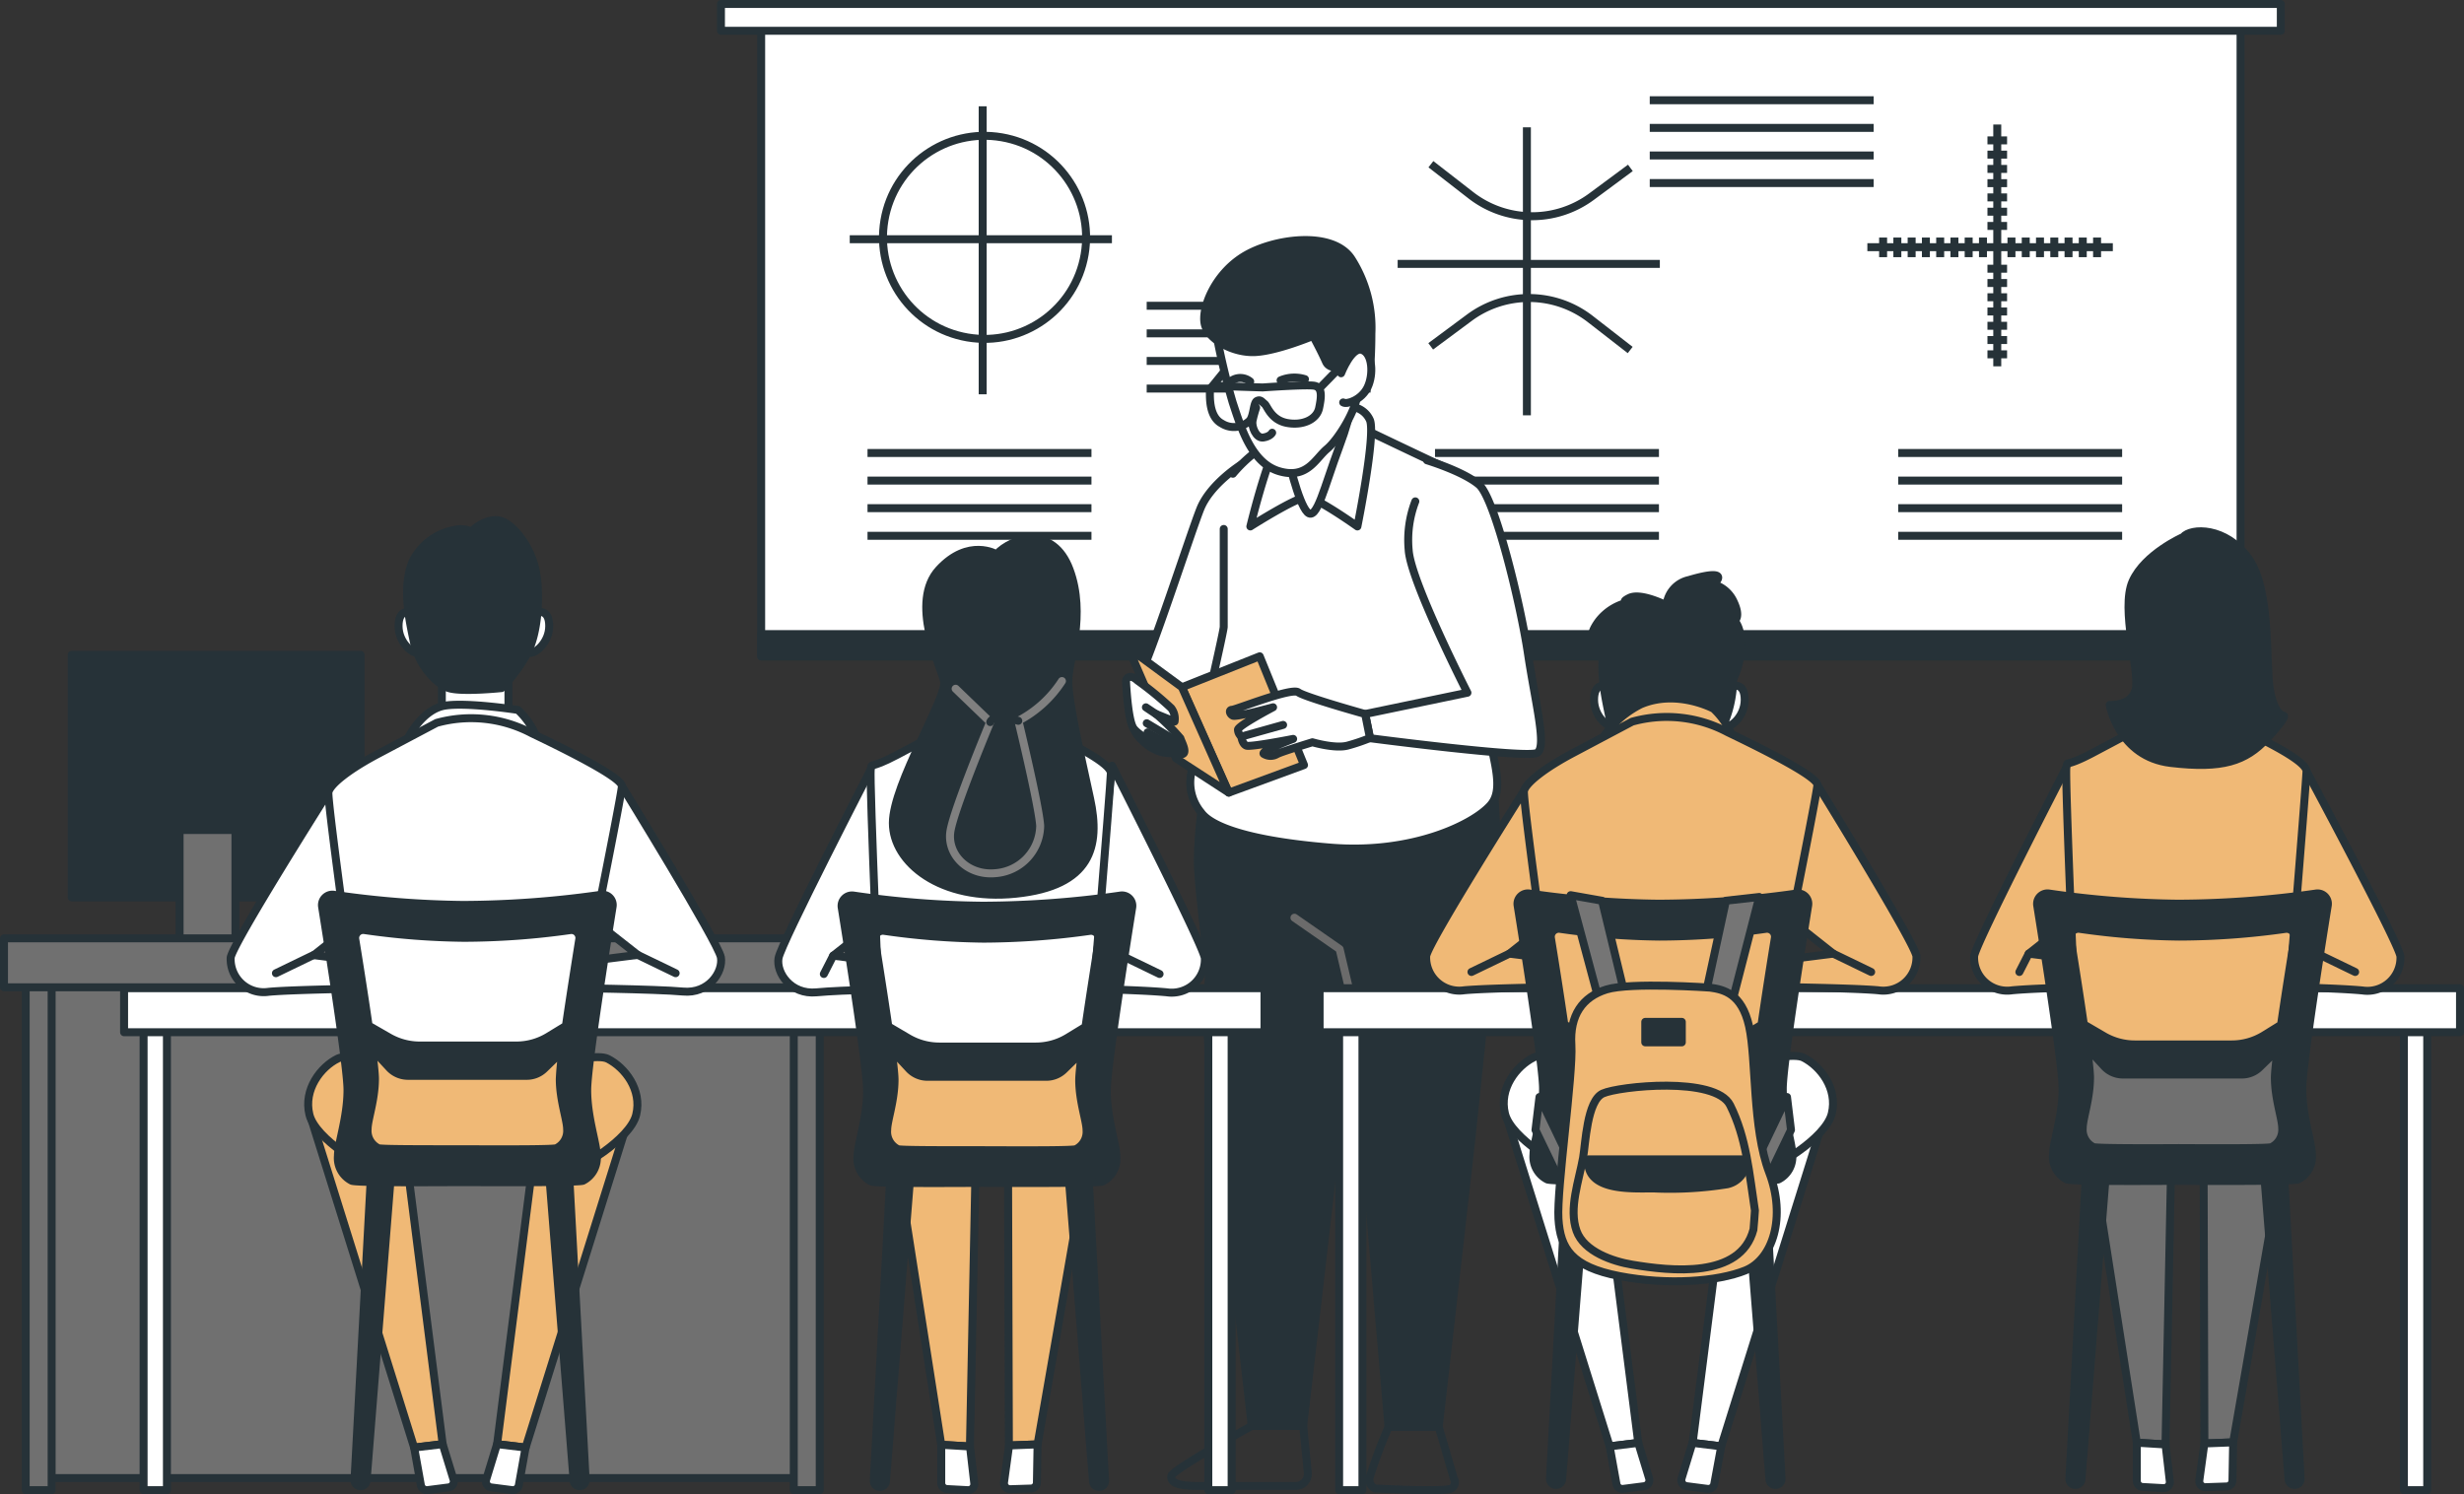 <svg xmlns="http://www.w3.org/2000/svg" width="309.258" height="187.566" viewBox="0 0 309.258 187.566">
  <rect x="0" y="0" width="309.258" height="187.566" fill="#333333" stroke="none"/>
  <g id="Classroom-bro_2_" data-name="Classroom-bro (2)" transform="translate(-30.47 -136.41)">
    <g id="freepik--Board--inject-102" transform="translate(120.957 136.91)">
      <rect id="Rectangle_232" data-name="Rectangle 232" width="185.681" height="79.656" transform="translate(5.046 2.245)" fill="#fff" stroke="#263238" stroke-linecap="round" stroke-linejoin="round" stroke-width="1"/>
      <rect id="Rectangle_233" data-name="Rectangle 233" width="195.779" height="3.364" fill="#fff" stroke="#263238" stroke-linecap="round" stroke-linejoin="round" stroke-width="1"/>
      <rect id="Rectangle_234" data-name="Rectangle 234" width="185.681" height="2.808" transform="translate(5.046 79.093)" fill="#263238" stroke="#263238" stroke-linecap="round" stroke-linejoin="round" stroke-width="1"/>
      <circle id="Ellipse_15" data-name="Ellipse 15" cx="12.745" cy="12.745" r="12.745" transform="translate(18.373 39.709) rotate(-80.3)" fill="none" stroke="#263238" stroke-miterlimit="10" stroke-width="1"/>
      <line id="Line_19" data-name="Line 19" y2="36.151" transform="translate(32.85 12.843)" fill="none" stroke="#263238" stroke-miterlimit="10" stroke-width="1"/>
      <line id="Line_20" data-name="Line 20" x2="32.907" transform="translate(16.165 29.529)" fill="none" stroke="#263238" stroke-miterlimit="10" stroke-width="1"/>
      <line id="Line_21" data-name="Line 21" x2="32.907" transform="translate(84.934 32.625)" fill="none" stroke="#263238" stroke-miterlimit="10" stroke-width="1"/>
      <line id="Line_22" data-name="Line 22" y2="36.151" transform="translate(101.155 15.482)" fill="none" stroke="#263238" stroke-miterlimit="10" stroke-width="1"/>
      <path id="Path_1109" data-name="Path 1109" d="M285.46,165.49l5,3.885a12.541,12.541,0,0,0,15.173.176l4.863-3.6" transform="translate(-196.353 -145.377)" fill="none" stroke="#263238" stroke-miterlimit="10" stroke-width="1"/>
      <path id="Path_1110" data-name="Path 1110" d="M310.462,195.883l-5-3.885a12.562,12.562,0,0,0-15.18-.176l-4.856,3.6" transform="translate(-196.344 -152.448)" fill="none" stroke="#263238" stroke-miterlimit="10" stroke-width="1"/>
      <line id="Line_23" data-name="Line 23" y2="30.352" transform="translate(160.191 15.13)" fill="none" stroke="#263238" stroke-miterlimit="10" stroke-width="1"/>
      <line id="Line_24" data-name="Line 24" x2="30.81" transform="translate(143.886 30.528)" fill="none" stroke="#263238" stroke-miterlimit="10" stroke-width="1"/>
      <line id="Line_25" data-name="Line 25" y2="2.463" transform="translate(145.863 29.318)" fill="none" stroke="#263238" stroke-miterlimit="10" stroke-width="1"/>
      <line id="Line_26" data-name="Line 26" y2="2.463" transform="translate(147.651 29.318)" fill="none" stroke="#263238" stroke-miterlimit="10" stroke-width="1"/>
      <line id="Line_27" data-name="Line 27" y2="2.463" transform="translate(149.445 29.318)" fill="none" stroke="#263238" stroke-miterlimit="10" stroke-width="1"/>
      <line id="Line_28" data-name="Line 28" y2="2.463" transform="translate(151.233 29.318)" fill="none" stroke="#263238" stroke-miterlimit="10" stroke-width="1"/>
      <line id="Line_29" data-name="Line 29" y2="2.463" transform="translate(153.027 29.318)" fill="none" stroke="#263238" stroke-miterlimit="10" stroke-width="1"/>
      <line id="Line_30" data-name="Line 30" y2="2.463" transform="translate(154.815 29.318)" fill="none" stroke="#263238" stroke-miterlimit="10" stroke-width="1"/>
      <line id="Line_31" data-name="Line 31" y2="2.463" transform="translate(156.602 29.318)" fill="none" stroke="#263238" stroke-miterlimit="10" stroke-width="1"/>
      <line id="Line_32" data-name="Line 32" y2="2.463" transform="translate(158.397 29.318)" fill="none" stroke="#263238" stroke-miterlimit="10" stroke-width="1"/>
      <line id="Line_33" data-name="Line 33" y2="2.463" transform="translate(161.972 29.318)" fill="none" stroke="#263238" stroke-miterlimit="10" stroke-width="1"/>
      <line id="Line_34" data-name="Line 34" y2="2.463" transform="translate(163.766 29.318)" fill="none" stroke="#263238" stroke-miterlimit="10" stroke-width="1"/>
      <line id="Line_35" data-name="Line 35" y2="2.463" transform="translate(165.554 29.318)" fill="none" stroke="#263238" stroke-miterlimit="10" stroke-width="1"/>
      <line id="Line_36" data-name="Line 36" y2="2.463" transform="translate(167.348 29.318)" fill="none" stroke="#263238" stroke-miterlimit="10" stroke-width="1"/>
      <line id="Line_37" data-name="Line 37" y2="2.463" transform="translate(169.136 29.318)" fill="none" stroke="#263238" stroke-miterlimit="10" stroke-width="1"/>
      <line id="Line_38" data-name="Line 38" y2="2.463" transform="translate(170.923 29.318)" fill="none" stroke="#263238" stroke-miterlimit="10" stroke-width="1"/>
      <line id="Line_39" data-name="Line 39" y2="2.463" transform="translate(172.718 29.318)" fill="none" stroke="#263238" stroke-miterlimit="10" stroke-width="1"/>
      <line id="Line_40" data-name="Line 40" x2="2.463" transform="translate(158.96 43.976)" fill="none" stroke="#263238" stroke-miterlimit="10" stroke-width="1"/>
      <line id="Line_41" data-name="Line 41" x2="2.463" transform="translate(158.96 42.182)" fill="none" stroke="#263238" stroke-miterlimit="10" stroke-width="1"/>
      <line id="Line_42" data-name="Line 42" x2="2.463" transform="translate(158.96 40.394)" fill="none" stroke="#263238" stroke-miterlimit="10" stroke-width="1"/>
      <line id="Line_43" data-name="Line 43" x2="2.463" transform="translate(158.96 38.6)" fill="none" stroke="#263238" stroke-miterlimit="10" stroke-width="1"/>
      <line id="Line_44" data-name="Line 44" x2="2.463" transform="translate(158.96 36.812)" fill="none" stroke="#263238" stroke-miterlimit="10" stroke-width="1"/>
      <line id="Line_45" data-name="Line 45" x2="2.463" transform="translate(158.96 35.025)" fill="none" stroke="#263238" stroke-miterlimit="10" stroke-width="1"/>
      <line id="Line_46" data-name="Line 46" x2="2.463" transform="translate(158.96 33.23)" fill="none" stroke="#263238" stroke-miterlimit="10" stroke-width="1"/>
      <line id="Line_47" data-name="Line 47" x2="2.463" transform="translate(158.96 27.861)" fill="none" stroke="#263238" stroke-miterlimit="10" stroke-width="1"/>
      <line id="Line_48" data-name="Line 48" x2="2.463" transform="translate(158.96 26.073)" fill="none" stroke="#263238" stroke-miterlimit="10" stroke-width="1"/>
      <line id="Line_49" data-name="Line 49" x2="2.463" transform="translate(158.96 24.279)" fill="none" stroke="#263238" stroke-miterlimit="10" stroke-width="1"/>
      <line id="Line_50" data-name="Line 50" x2="2.463" transform="translate(158.96 22.491)" fill="none" stroke="#263238" stroke-miterlimit="10" stroke-width="1"/>
      <line id="Line_51" data-name="Line 51" x2="2.463" transform="translate(158.96 20.704)" fill="none" stroke="#263238" stroke-miterlimit="10" stroke-width="1"/>
      <line id="Line_52" data-name="Line 52" x2="2.463" transform="translate(158.96 18.909)" fill="none" stroke="#263238" stroke-miterlimit="10" stroke-width="1"/>
      <line id="Line_53" data-name="Line 53" x2="2.463" transform="translate(158.96 17.122)" fill="none" stroke="#263238" stroke-miterlimit="10" stroke-width="1"/>
      <line id="Line_54" data-name="Line 54" x2="28.107" transform="translate(18.396 56.362)" fill="none" stroke="#263238" stroke-miterlimit="10" stroke-width="1"/>
      <line id="Line_55" data-name="Line 55" x2="28.107" transform="translate(18.396 59.825)" fill="none" stroke="#263238" stroke-miterlimit="10" stroke-width="1"/>
      <line id="Line_56" data-name="Line 56" x2="28.107" transform="translate(18.396 63.287)" fill="none" stroke="#263238" stroke-miterlimit="10" stroke-width="1"/>
      <line id="Line_57" data-name="Line 57" x2="28.107" transform="translate(18.396 66.756)" fill="none" stroke="#263238" stroke-miterlimit="10" stroke-width="1"/>
      <line id="Line_58" data-name="Line 58" x2="28.107" transform="translate(89.621 56.362)" fill="none" stroke="#263238" stroke-miterlimit="10" stroke-width="1"/>
      <line id="Line_59" data-name="Line 59" x2="28.107" transform="translate(89.621 59.825)" fill="none" stroke="#263238" stroke-miterlimit="10" stroke-width="1"/>
      <line id="Line_60" data-name="Line 60" x2="28.107" transform="translate(89.621 63.287)" fill="none" stroke="#263238" stroke-miterlimit="10" stroke-width="1"/>
      <line id="Line_61" data-name="Line 61" x2="28.107" transform="translate(89.621 66.756)" fill="none" stroke="#263238" stroke-miterlimit="10" stroke-width="1"/>
      <line id="Line_62" data-name="Line 62" x2="28.107" transform="translate(147.756 56.362)" fill="none" stroke="#263238" stroke-miterlimit="10" stroke-width="1"/>
      <line id="Line_63" data-name="Line 63" x2="28.107" transform="translate(147.756 59.825)" fill="none" stroke="#263238" stroke-miterlimit="10" stroke-width="1"/>
      <line id="Line_64" data-name="Line 64" x2="28.107" transform="translate(147.756 63.287)" fill="none" stroke="#263238" stroke-miterlimit="10" stroke-width="1"/>
      <line id="Line_65" data-name="Line 65" x2="28.107" transform="translate(147.756 66.756)" fill="none" stroke="#263238" stroke-miterlimit="10" stroke-width="1"/>
      <line id="Line_66" data-name="Line 66" x2="28.1" transform="translate(53.435 37.882)" fill="none" stroke="#263238" stroke-miterlimit="10" stroke-width="1"/>
      <line id="Line_67" data-name="Line 67" x2="28.1" transform="translate(53.435 41.344)" fill="none" stroke="#263238" stroke-miterlimit="10" stroke-width="1"/>
      <line id="Line_68" data-name="Line 68" x2="28.1" transform="translate(53.435 44.807)" fill="none" stroke="#263238" stroke-miterlimit="10" stroke-width="1"/>
      <line id="Line_69" data-name="Line 69" x2="28.1" transform="translate(53.435 48.276)" fill="none" stroke="#263238" stroke-miterlimit="10" stroke-width="1"/>
      <line id="Line_70" data-name="Line 70" x2="28.1" transform="translate(116.574 12.083)" fill="none" stroke="#263238" stroke-miterlimit="10" stroke-width="1"/>
      <line id="Line_71" data-name="Line 71" x2="28.1" transform="translate(116.574 15.553)" fill="none" stroke="#263238" stroke-miterlimit="10" stroke-width="1"/>
      <line id="Line_72" data-name="Line 72" x2="28.1" transform="translate(116.574 19.015)" fill="none" stroke="#263238" stroke-miterlimit="10" stroke-width="1"/>
      <line id="Line_73" data-name="Line 73" x2="28.1" transform="translate(116.574 22.477)" fill="none" stroke="#263238" stroke-miterlimit="10" stroke-width="1"/>
    </g>
    <g id="freepik--table-3--inject-102" transform="translate(30.97 218.607)">
      <rect id="Rectangle_235" data-name="Rectangle 235" width="36.249" height="30.451" transform="translate(8.501)" fill="#263238" stroke="#263238" stroke-linecap="round" stroke-linejoin="round" stroke-width="1"/>
      <rect id="Rectangle_236" data-name="Rectangle 236" width="36.249" height="1.935" transform="translate(30.5 34.321)" fill="#263238" stroke="#263238" stroke-linecap="round" stroke-linejoin="round" stroke-width="1"/>
      <rect id="Rectangle_237" data-name="Rectangle 237" width="7.009" height="14.018" transform="translate(22.041 21.992)" fill="#707070" stroke="#263238" stroke-linecap="round" stroke-linejoin="round" stroke-width="1"/>
      <rect id="Rectangle_238" data-name="Rectangle 238" width="96.672" height="64.314" transform="translate(4.398 39.022)" fill="#707070" stroke="#263238" stroke-linecap="round" stroke-linejoin="round" stroke-width="1"/>
      <rect id="Rectangle_239" data-name="Rectangle 239" width="3.258" height="65.37" transform="translate(2.723 39.487)" fill="#707070" stroke="#263238" stroke-linecap="round" stroke-linejoin="round" stroke-width="1"/>
      <rect id="Rectangle_240" data-name="Rectangle 240" width="3.258" height="65.37" transform="translate(99.128 39.487)" fill="#707070" stroke="#263238" stroke-linecap="round" stroke-linejoin="round" stroke-width="1"/>
      <rect id="Rectangle_241" data-name="Rectangle 241" width="106.968" height="6.144" transform="translate(0 35.588)" fill="#707070" stroke="#263238" stroke-linecap="round" stroke-linejoin="round" stroke-width="1"/>
    </g>
    <g id="freepik--character-3--inject-102" transform="translate(171.795 166.541)">
      <path id="Path_1111" data-name="Path 1111" d="M245.739,217.724s-3.885,2.414-5.144,5.567-6.51,19.444-7.875,21.548-1.365,5.355.211,7.143,4.222,2.935,6.4.837,2.815-6.3,4.926-11.26,3.892-18.923,4.926-21.76a22.443,22.443,0,0,0,1.26-5.25Z" transform="translate(-231.27 -189.543)" fill="#fff" stroke="#263238" stroke-linecap="round" stroke-linejoin="round" stroke-width="1"/>
      <path id="Path_1112" data-name="Path 1112" d="M281.064,276.631a117.945,117.945,0,0,1,.31,12.6c-.317,4.251-3.146,31.063-3.146,31.063l-4.1,36.172h-6.3l-4.574-53.343-6.137,53.188h-6.46s-3.779-33.5-4.884-41.52a75.913,75.913,0,0,1-.471-15.137c0-.471-1.407-11.182-1.407-14.173a52.16,52.16,0,0,1,.422-6.094l-.26-1.154s11.654,3.153,19.7,1.26,15.9-4.405,15.9-4.405Z" transform="translate(-234.878 -207.479)" fill="#263238" stroke="#263238" stroke-linecap="round" stroke-linejoin="round" stroke-width="1"/>
      <path id="Path_1113" data-name="Path 1113" d="M283.2,390.721l1.886,6.46a.894.894,0,0,1-.31,1.26c-.788.471-9.613,0-9.613,0a1.232,1.232,0,0,1-.626-1.407A62.236,62.236,0,0,1,276.9,390.7Z" transform="translate(-243.942 -241.73)" fill="none" stroke="#263238" stroke-linecap="round" stroke-linejoin="round" stroke-width="1"/>
      <path id="Path_1114" data-name="Path 1114" d="M255.715,390.51l.57,5.89a1.548,1.548,0,0,1-.274,1.035h0a1.52,1.52,0,0,1-1.239.633h-12.21c-1.239,0-3.631-.042-3.4-1.26h0c.155-.788,10.078-6.277,10.078-6.277Z" transform="translate(-233.47 -241.674)" fill="none" stroke="#263238" stroke-linecap="round" stroke-linejoin="round" stroke-width="1"/>
      <path id="Path_1115" data-name="Path 1115" d="M268.361,310.474l-1.569-6.643-5.672-3.941" transform="translate(-239.98 -214.826)" fill="none" stroke="#6b6b6b" stroke-linecap="round" stroke-linejoin="round" stroke-width="1"/>
      <path id="Path_1116" data-name="Path 1116" d="M246.738,224.98v12.28c0,.7-3.779,16.89-4.1,18.48a5.855,5.855,0,0,0,1.26,4.828c1.26,1.78,5.989,3.575,16.277,4.412s17.959-2.942,20.056-5.355-.317-7.037-1.049-13.547-.95-27.115-3.885-28.452-12.393-5.876-12.393-5.876-5.355,0-8.923,1.576a18.3,18.3,0,0,0-6.094,4.722" transform="translate(-234.472 -188.713)" fill="#fff" stroke="#263238" stroke-linecap="round" stroke-linejoin="round" stroke-width="1"/>
      <path id="Path_1117" data-name="Path 1117" d="M265.453,208.67a2.815,2.815,0,0,1,2.815,1.682c.739,1.893-1.576,13.336-1.576,13.336s-5.144-3.673-6.4-3.673-7.037,3.673-7.037,3.673,1.893-7.875,3.575-10.922,6.3-4.722,8.191-4.222Z" transform="translate(-237.648 -187.737)" fill="#fff" stroke="#263238" stroke-linecap="round" stroke-linejoin="round" stroke-width="1"/>
      <path id="Path_1118" data-name="Path 1118" d="M267.83,207.27s.422,1.049-1.471,6.094-2.815,9.346-3.99,8.184-2.519-7.241-2.519-7.241S265.937,209.895,267.83,207.27Z" transform="translate(-239.604 -187.386)" fill="#fff" stroke="#263238" stroke-linecap="round" stroke-linejoin="round" stroke-width="1"/>
      <path id="Path_1119" data-name="Path 1119" d="M247.19,193.98a84.586,84.586,0,0,0,2.055,8.649c1.02,3.068,2.336,7.607,5.848,8.628s4.539-1.6,6-2.815,3.8-5.123,3.8-7.037-.148-6.144-.88-7.607-2.048-2.928-5.848-3.659S250.849,190.025,247.19,193.98Z" transform="translate(-235.853 -182.232)" fill="#fff" stroke="#263238" stroke-linecap="round" stroke-linejoin="round" stroke-width="1"/>
      <path id="Path_1120" data-name="Path 1120" d="M263.085,194.712s-2.2.88-2.78-.436-1.612-3.223-1.612-3.223-4.539,1.907-7.312,2.027-5.855-1.6-6.291-3.519,1.168-6.144,4.828-8.445,11.26-3.371,13.6.289a16.038,16.038,0,0,1,2.491,9.367c0,2.484-.148,4.222-.148,4.222a3.378,3.378,0,0,0-2.78-.282Z" transform="translate(-235.21 -179.015)" fill="#263238" stroke="#263238" stroke-linecap="round" stroke-linejoin="round" stroke-width="1"/>
      <path id="Path_1121" data-name="Path 1121" d="M269.44,201.531s1.316-3.371,2.632-2.928,1.464,3.075.7,4.68-2.632,2.2-3.068,1.907" transform="translate(-242.445 -184.807)" fill="#fff" stroke="#263238" stroke-linecap="round" stroke-linejoin="round" stroke-width="1"/>
      <path id="Path_1122" data-name="Path 1122" d="M252.669,205.2s5.292-.373,6.411-.225.964,1.408.669,2.815-2.013,2.238-4.025,1.865-2.463-2.111-2.815-2.386-.521-.6-.964-.373-.373,1.787-.894,2.456a2.842,2.842,0,0,1-3.519.373c-1.576-.823-1.492-3.2-1.492-4.025s.816-.746,1.189-.7S252.669,205.2,252.669,205.2Z" transform="translate(-235.512 -186.696)" fill="none" stroke="#263238" stroke-linecap="round" stroke-linejoin="round" stroke-width="1"/>
      <line id="Line_74" data-name="Line 74" y1="3.357" x2="3.279" transform="translate(24.314 15.225)" fill="none" stroke="#263238" stroke-linecap="round" stroke-linejoin="round" stroke-width="1"/>
      <line id="Line_75" data-name="Line 75" y1="1.562" x2="1.267" transform="translate(10.894 16.717)" fill="none" stroke="#263238" stroke-linecap="round" stroke-linejoin="round" stroke-width="1"/>
      <path id="Path_1123" data-name="Path 1123" d="M254.09,208.91s-.3.894-.45,1.64.45,2.238,1.344,2.111,1.119-.6,1.119-.6" transform="translate(-237.757 -187.872)" fill="none" stroke="#263238" stroke-linecap="round" stroke-linejoin="round" stroke-width="1"/>
      <path id="Path_1124" data-name="Path 1124" d="M261.711,203.745a4.483,4.483,0,0,0-3.061.148" transform="translate(-239.248 -186.282)" fill="none" stroke="#263238" stroke-linecap="round" stroke-linejoin="round" stroke-width="1"/>
      <path id="Path_1125" data-name="Path 1125" d="M252.226,204.062a1.956,1.956,0,0,0-2.386-.077" transform="translate(-236.638 -186.304)" fill="none" stroke="#263238" stroke-linecap="round" stroke-linejoin="round" stroke-width="1"/>
      <path id="Path_1126" data-name="Path 1126" d="M281.5,218.31s4.518,1.365,6.51,3.047,5.208,14.891,6.151,21.189,2.414,11.745,1.154,12.484-20.957-1.837-20.957-1.837l-.626-3.04,12.836-2.674s-7.171-14.075-7.375-17.931a13.554,13.554,0,0,1,.837-6.087" transform="translate(-243.716 -190.657)" fill="#fff" stroke="#263238" stroke-linecap="round" stroke-linejoin="round" stroke-width="1"/>
      <path id="Path_1127" data-name="Path 1127" d="M250.818,253.26l5.56,13.653-9.444,3.462-5.883-13.23Z" transform="translate(-234.034 -201.011)" fill="#f0b976" stroke="#263238" stroke-linecap="round" stroke-linejoin="round" stroke-width="1"/>
      <path id="Path_1128" data-name="Path 1128" d="M238.221,256.7,231.5,251.77l5.982,13.864,6.622,4.3Z" transform="translate(-231.204 -200.57)" fill="#f0b976" stroke="#263238" stroke-linecap="round" stroke-linejoin="round" stroke-width="1"/>
      <path id="Path_1129" data-name="Path 1129" d="M266.586,262.373s-7.565-2.111-8.4-2.731-7.875,2.2-8.3,2.2-.317.528.106.739,5.039-1.056,5.039-1.056-4.405,2.315-4.405,2.815a1.147,1.147,0,0,0,.415.845s.106.943.633,1.154,5.876-.844,5.876-.844-4.222,1.576-3.674,1.893a1.6,1.6,0,0,0,1.682,0c.626-.317,4.412-1.471,4.412-1.471s2.815.837,4.405.422a24.784,24.784,0,0,0,2.815-.95Z" transform="translate(-236.572 -202.876)" fill="#fff" stroke="#263238" stroke-linecap="round" stroke-linejoin="round" stroke-width="1"/>
      <line id="Line_76" data-name="Line 76" y1="1.471" x2="5.25" transform="translate(14.469 60.862)" fill="none" stroke="#263238" stroke-linecap="round" stroke-linejoin="round" stroke-width="1"/>
      <path id="Path_1130" data-name="Path 1130" d="M232.53,257.394a41.915,41.915,0,0,1,4.222,3.462,2.161,2.161,0,0,1,.422,1.682l-2.315-.943a28.08,28.08,0,0,1,3.047,3.04c.106.415,1.154,2.21-.106,2s-5.039-2.2-5.778-3.258-.943-5.982-.943-5.982S231.376,256.345,232.53,257.394Z" transform="translate(-231.08 -202.098)" fill="#fff" stroke="#263238" stroke-linecap="round" stroke-linejoin="round" stroke-width="1"/>
      <line id="Line_77" data-name="Line 77" x1="4.201" y1="2.519" transform="translate(2.604 60.651)" fill="none" stroke="#263238" stroke-linecap="round" stroke-linejoin="round" stroke-width="1"/>
      <path id="Path_1131" data-name="Path 1131" d="M239.448,269.148a36.966,36.966,0,0,1-4.518-2.308" transform="translate(-232.221 -205.035)" fill="none" stroke="#263238" stroke-linecap="round" stroke-linejoin="round" stroke-width="1"/>
      <line id="Line_78" data-name="Line 78" x1="1.26" y1="0.844" transform="translate(2.498 58.653)" fill="none" stroke="#263238" stroke-linecap="round" stroke-linejoin="round" stroke-width="1"/>
    </g>
    <g id="freepik--table-2--inject-102" transform="translate(196.095 260.458)">
      <rect id="Rectangle_242" data-name="Rectangle 242" width="2.928" height="59.494" transform="translate(2.449 3.512)" fill="#fff" stroke="#263238" stroke-linecap="round" stroke-linejoin="round" stroke-width="1"/>
      <rect id="Rectangle_243" data-name="Rectangle 243" width="2.928" height="59.494" transform="translate(136.089 3.512)" fill="#fff" stroke="#263238" stroke-linecap="round" stroke-linejoin="round" stroke-width="1"/>
      <rect id="Rectangle_244" data-name="Rectangle 244" width="143.133" height="5.524" fill="#fff" stroke="#263238" stroke-linecap="round" stroke-linejoin="round" stroke-width="1"/>
    </g>
    <g id="freepik--table-1--inject-102" transform="translate(46.044 260.458)">
      <rect id="Rectangle_245" data-name="Rectangle 245" width="2.928" height="59.494" transform="translate(2.449 3.512)" fill="#fff" stroke="#263238" stroke-linecap="round" stroke-linejoin="round" stroke-width="1"/>
      <rect id="Rectangle_246" data-name="Rectangle 246" width="2.928" height="59.494" transform="translate(136.081 3.512)" fill="#fff" stroke="#263238" stroke-linecap="round" stroke-linejoin="round" stroke-width="1"/>
      <rect id="Rectangle_247" data-name="Rectangle 247" width="143.133" height="5.524" transform="translate(0)" fill="#fff" stroke="#263238" stroke-linecap="round" stroke-linejoin="round" stroke-width="1"/>
    </g>
    <g id="freepik--character-5--inject-102" transform="translate(278.208 203.097)">
      <path id="Path_1132" data-name="Path 1132" d="M401.8,332.28l6.728,43.1,3.6.225.852-42.273Z" transform="translate(-388.072 -260.978)" fill="#707070" stroke="#263238" stroke-linecap="round" stroke-linejoin="round" stroke-width="1"/>
      <path id="Path_1133" data-name="Path 1133" d="M411.36,393.53v4.8a.767.767,0,0,0,.7.76l2.639.148a.76.76,0,0,0,.8-.852l-.535-4.631Z" transform="translate(-390.904 -279.125)" fill="#fff" stroke="#263238" stroke-linecap="round" stroke-linejoin="round" stroke-width="1"/>
      <path id="Path_1134" data-name="Path 1134" d="M434.436,332.43l-7.467,42.956-3.61.141-.12-42.28Z" transform="translate(-394.423 -261.023)" fill="#707070" stroke="#263238" stroke-linecap="round" stroke-linejoin="round" stroke-width="1"/>
      <path id="Path_1135" data-name="Path 1135" d="M426.75,393.47l-.084,4.792a.76.76,0,0,1-.739.746l-2.646.091a.76.76,0,0,1-.774-.866l.633-4.624Z" transform="translate(-394.204 -279.107)" fill="#fff" stroke="#263238" stroke-linecap="round" stroke-linejoin="round" stroke-width="1"/>
      <path id="Path_1136" data-name="Path 1136" d="M393.9,273.09s-11.26,21.816-11.569,23.674a4.151,4.151,0,0,0,4.757,4.3c3.223-.31,11.619-.457,11.619-.457l.155-2.921-9.676-1.224,5.834-4.609Z" transform="translate(-382.292 -243.442)" fill="#f0b976" stroke="#263238" stroke-linecap="round" stroke-linejoin="round" stroke-width="1"/>
      <line id="Line_79" data-name="Line 79" x1="1.175" y2="2.301" transform="translate(5.713 53.019)" fill="none" stroke="#263238" stroke-linecap="round" stroke-linejoin="round" stroke-width="1"/>
      <path id="Path_1137" data-name="Path 1137" d="M439.992,273.76s11.471,21.358,11.781,23.223a4.148,4.148,0,0,1-4.757,4.3c-3.223-.31-10.76-.457-10.76-.457l-.155-2.97,5.236-1.225-3.666-4.666Z" transform="translate(-398.233 -243.641)" fill="#f0b976" stroke="#263238" stroke-linecap="round" stroke-linejoin="round" stroke-width="1"/>
      <line id="Line_80" data-name="Line 80" x2="4.757" y2="2.301" transform="translate(43.102 53.019)" fill="none" stroke="#263238" stroke-linecap="round" stroke-linejoin="round" stroke-width="1"/>
      <path id="Path_1138" data-name="Path 1138" d="M409.485,264.684,402.1,268.6c-3.695,1.956-3.1.859-3.315,1.837s1.246,34.884,1.246,34.884,2.815,2.745,10.218,3.476c11.077,1.084,15.855-2.393,15.855-2.393s2.815-34.3,2.815-35.5-4.574-3.519-7.5-4.926A16.2,16.2,0,0,0,409.485,264.684Z" transform="translate(-387.17 -240.786)" fill="#f0b976" stroke="#263238" stroke-linecap="round" stroke-linejoin="round" stroke-width="1"/>
      <path id="Path_1139" data-name="Path 1139" d="M415.725,231.692s-4.792,2.111-6.334,5.552.957,11.492.38,13.6-3.251,1.914-3.251,1.914,1.147,6.517,7.657,7.284,9.388-.2,12.069-3.068,2.111-2.871,2.111-2.871-1.147,0-1.724-3.258.19-12.449-2.681-16.467S416.71,230.51,415.725,231.692Z" transform="translate(-389.47 -230.961)" fill="#263238" stroke="#263238" stroke-linecap="round" stroke-linejoin="round" stroke-width="1"/>
      <path id="Path_1140" data-name="Path 1140" d="M400.25,322.66s-.971,10.859-.647,12.273,3.695,3.695,10.556,3.913,15.426.542,17.495-1.956-1.309-13.146-1.309-13.146S408.075,325.264,400.25,322.66Z" transform="translate(-387.401 -258.128)" fill="#707070" stroke="#263238" stroke-linecap="round" stroke-linejoin="round" stroke-width="1"/>
      <path id="Path_1141" data-name="Path 1141" d="M420.09,264.4s.162-1.126,3.519-.162" transform="translate(-393.49 -240.704)" fill="none" stroke="#263238" stroke-linecap="round" stroke-linejoin="round" stroke-width="1"/>
      <path id="Path_1142" data-name="Path 1142" d="M400.033,383.43h0a.76.76,0,0,1-.7-.823l2.231-41.077,2.562.2-3.279,41A.76.76,0,0,1,400.033,383.43Z" transform="translate(-387.339 -263.719)" fill="#263238" stroke="#263238" stroke-linecap="round" stroke-linejoin="round" stroke-width="1"/>
      <path id="Path_1143" data-name="Path 1143" d="M437.859,383.43h0a.767.767,0,0,0,.7-.823l-2.231-41.077-2.562.2,3.272,41A.767.767,0,0,0,437.859,383.43Z" transform="translate(-397.543 -263.719)" fill="#263238" stroke="#263238" stroke-linecap="round" stroke-linejoin="round" stroke-width="1"/>
      <path id="Path_1144" data-name="Path 1144" d="M428.573,295.573a124.272,124.272,0,0,1-17.3,1.274,120.384,120.384,0,0,1-16.186-1.274,1.309,1.309,0,0,0-1.5,1.492c.83,5.194,3.188,20.134,3.188,22.991,0,3.476-1.2,6.742-1.2,8.262a3.174,3.174,0,0,0,1.738,3.146c.507.2,6.2.218,13.9.176,8.909.042,14.61,0,15.109-.176a3.174,3.174,0,0,0,1.738-3.146c0-1.52-1.2-4.785-1.2-8.262,0-2.857,2.358-17.8,3.195-22.991a1.3,1.3,0,0,0-1.485-1.492ZM423,327.4c-.387.148-4.778.162-11.647.127-5.932.035-10.324,0-10.711-.127A2.428,2.428,0,0,1,399.3,325c0-1.161.915-3.652.915-6.334,0-.619-.148-2-.373-3.744l2.175,2.358a3.188,3.188,0,0,0,2.329,1.013H419.27a3.174,3.174,0,0,0,2.217-.9l2.273-2.217c-.211,1.626-.345,2.9-.345,3.519,0,2.653.922,5.144.922,6.334A2.428,2.428,0,0,1,423,327.4Zm2.878-26.256c-.366,2.252-1.112,6.9-1.689,10.9l-2.167,1.344a7.741,7.741,0,0,1-4.032,1.126H405.836a7.741,7.741,0,0,1-3.927-1.07L399.439,312c-.57-3.99-1.309-8.614-1.675-10.852a1.006,1.006,0,0,1,1.154-1.14,93.3,93.3,0,0,0,12.477.971,96.2,96.2,0,0,0,13.371-.971,1,1,0,0,1,1.112,1.14Z" transform="translate(-385.633 -250.099)" fill="#263238" stroke="#263238" stroke-linecap="round" stroke-linejoin="round" stroke-width="1"/>
    </g>
    <g id="freepik--character-4--inject-102" transform="translate(209.439 208.601)">
      <path id="Path_1145" data-name="Path 1145" d="M322.28,275.052V269.19h8.367v6.3Z" transform="translate(-295.744 -247.791)" fill="#fff" stroke="#263238" stroke-linecap="round" stroke-linejoin="round" stroke-width="1"/>
      <path id="Path_1146" data-name="Path 1146" d="M315.869,258.488s-1.309-.331-1.309,1.738,1.717,3.512,2.421,3.364-.324-4.018-.436-4.778S315.869,258.488,315.869,258.488Z" transform="translate(-293.456 -244.584)" fill="#fff" stroke="#263238" stroke-linecap="round" stroke-linejoin="round" stroke-width="1"/>
      <path id="Path_1147" data-name="Path 1147" d="M339.009,258.488s1.3-.331,1.3,1.738-1.71,3.512-2.414,3.364.324-4.018.429-4.778S339.009,258.488,339.009,258.488Z" transform="translate(-300.298 -244.584)" fill="#fff" stroke="#263238" stroke-linecap="round" stroke-linejoin="round" stroke-width="1"/>
      <path id="Path_1148" data-name="Path 1148" d="M332.1,244.5s.816-.408-.1-2.35a3.99,3.99,0,0,0-2.653-2.245s.7-.408.7-.816-.915-.507-3.673.31a3.589,3.589,0,0,0-2.815,3.181,1.117,1.117,0,0,0-.162-.077c-.669-.324-3.258-1.478-4.5-.859-1.408.7.2.507.2.507a6.439,6.439,0,0,0-4.082,2.449c-1.527,2.111-.408,2.35-.1,2.35s.612-.922.612-.922v1.942s.035.169.1.436c-.429,2.878.331,6.137.753,8.184.542,2.611,2.716,5.109,4.349,5.63s6.622,0,6.622,0A18.775,18.775,0,0,0,330.519,258a14.652,14.652,0,0,0,1.407-6.123,10.062,10.062,0,0,0,.964-3.709C333.123,245.523,332.1,244.5,332.1,244.5Z" transform="translate(-293.363 -238.783)" fill="#263238" stroke="#263238" stroke-linecap="round" stroke-linejoin="round" stroke-width="1"/>
      <path id="Path_1149" data-name="Path 1149" d="M330.1,262.069s-4.609-2.484-9.149-.542a12.594,12.594,0,0,0-4.56,3.906,26,26,0,0,1,7.037-1.084,86.317,86.317,0,0,1,8.8.647,9.852,9.852,0,0,0-2.125-2.927Z" transform="translate(-293.999 -245.301)" fill="#f0b976" stroke="#263238" stroke-linecap="round" stroke-linejoin="round" stroke-width="1"/>
      <path id="Path_1150" data-name="Path 1150" d="M296.879,277.27S284.915,296.158,284.606,298a4.157,4.157,0,0,0,4.757,4.3c3.223-.31,15.2-.457,15.2-.457l.155-2.92-9.669-1.224,5.834-4.609Z" transform="translate(-284.572 -250.185)" fill="#f0b976" stroke="#263238" stroke-linecap="round" stroke-linejoin="round" stroke-width="1"/>
      <line id="Line_81" data-name="Line 81" x1="4.764" y2="2.301" transform="translate(5.713 47.514)" fill="none" stroke="#263238" stroke-linecap="round" stroke-linejoin="round" stroke-width="1"/>
      <path id="Path_1151" data-name="Path 1151" d="M351.155,276.19s12.125,19.648,12.428,21.492a4.161,4.161,0,0,1-4.757,4.3c-3.223-.31-15.2-.457-15.2-.457l-.155-2.921,9.676-1.224-5.834-4.609Z" transform="translate(-302.021 -249.865)" fill="#f0b976" stroke="#263238" stroke-linecap="round" stroke-linejoin="round" stroke-width="1"/>
      <line id="Line_82" data-name="Line 82" x2="4.757" y2="2.301" transform="translate(51.125 47.514)" fill="none" stroke="#263238" stroke-linecap="round" stroke-linejoin="round" stroke-width="1"/>
      <path id="Path_1152" data-name="Path 1152" d="M315.639,264.685,308.25,268.6c-3.695,1.956-5.975,3.8-6.193,4.778s4.131,31.943,4.131,31.943,2.815,2.745,10.211,3.476c11.077,1.084,15.855-2.393,15.855-2.393s6.629-32.59,6.629-33.779-8.367-5.215-11.295-6.629A16.208,16.208,0,0,0,315.639,264.685Z" transform="translate(-289.75 -246.291)" fill="#f0b976" stroke="#263238" stroke-linecap="round" stroke-linejoin="round" stroke-width="1"/>
      <path id="Path_1153" data-name="Path 1153" d="M298.97,335.058,311.9,376.375l3.589-.436-5.327-41.858Z" transform="translate(-288.838 -267.016)" fill="#fff" stroke="#263238" stroke-linecap="round" stroke-linejoin="round" stroke-width="1"/>
      <path id="Path_1154" data-name="Path 1154" d="M317.34,394l.852,4.722a.76.76,0,0,0,.845.619l2.625-.338a.76.76,0,0,0,.633-.978l-1.365-4.462Z" transform="translate(-294.28 -284.638)" fill="#fff" stroke="#263238" stroke-linecap="round" stroke-linejoin="round" stroke-width="1"/>
      <path id="Path_1155" data-name="Path 1155" d="M348.657,335.058l-12.928,41.316-3.589-.436,5.327-41.858Z" transform="translate(-298.665 -267.016)" fill="#fff" stroke="#263238" stroke-linecap="round" stroke-linejoin="round" stroke-width="1"/>
      <path id="Path_1156" data-name="Path 1156" d="M335.131,394l-.873,4.722a.76.76,0,0,1-.845.619L330.789,399a.76.76,0,0,1-.633-.978l1.365-4.462Z" transform="translate(-298.067 -284.638)" fill="#fff" stroke="#263238" stroke-linecap="round" stroke-linejoin="round" stroke-width="1"/>
      <path id="Path_1157" data-name="Path 1157" d="M316.2,327.339s-11.837-3.695-14.011-2.6-4.349,3.906-3.589,7.037,7.284,6.953,8.691,7.037,9.022,0,9.022,0Z" transform="translate(-288.681 -264.188)" fill="#fff" stroke="#263238" stroke-linecap="round" stroke-linejoin="round" stroke-width="1"/>
      <path id="Path_1158" data-name="Path 1158" d="M331.9,327.339s11.844-3.695,14.018-2.6,4.342,3.906,3.582,7.037-7.277,6.953-8.691,7.037-9.015,0-9.015,0Z" transform="translate(-298.561 -264.188)" fill="#fff" stroke="#263238" stroke-linecap="round" stroke-linejoin="round" stroke-width="1"/>
      <path id="Path_1159" data-name="Path 1159" d="M307.627,322.66s-.978,10.859-.654,12.273,3.695,3.695,10.556,3.913,15.426.542,17.495-1.956-1.309-13.146-1.309-13.146S315.417,325.264,307.627,322.66Z" transform="translate(-291.189 -263.632)" fill="#fff" stroke="#263238" stroke-linecap="round" stroke-linejoin="round" stroke-width="1"/>
      <path id="Path_1160" data-name="Path 1160" d="M307.4,383.43h0a.767.767,0,0,1-.7-.823l2.231-41.077,2.562.2-3.272,41A.767.767,0,0,1,307.4,383.43Z" transform="translate(-291.127 -269.223)" fill="#263238" stroke="#263238" stroke-linecap="round" stroke-linejoin="round" stroke-width="1"/>
      <path id="Path_1161" data-name="Path 1161" d="M345.279,383.43h0a.767.767,0,0,0,.7-.823l-2.231-41.077-2.562.2,3.272,41A.767.767,0,0,0,345.279,383.43Z" transform="translate(-301.346 -269.223)" fill="#263238" stroke="#263238" stroke-linecap="round" stroke-linejoin="round" stroke-width="1"/>
      <path id="Path_1162" data-name="Path 1162" d="M335.9,295.573a124.272,124.272,0,0,1-17.3,1.274,120.58,120.58,0,0,1-16.186-1.274,1.309,1.309,0,0,0-1.5,1.492c.837,5.194,3.195,20.134,3.195,22.991,0,3.476-1.2,6.742-1.2,8.262a3.164,3.164,0,0,0,1.738,3.146c.5.2,6.193.218,13.892.176,8.916.042,14.61,0,15.109-.176a3.164,3.164,0,0,0,1.738-3.146c0-1.52-1.189-4.785-1.189-8.262,0-2.857,2.358-17.8,3.188-22.991a1.3,1.3,0,0,0-1.485-1.492ZM330.33,327.4c-.387.148-4.778.162-11.647.127-5.932.035-10.324,0-10.711-.127A2.428,2.428,0,0,1,306.635,325c0-1.161.922-3.652.922-6.334,0-.619-.148-2-.38-3.744l2.182,2.357a3.167,3.167,0,0,0,2.329,1.013h14.919a3.2,3.2,0,0,0,2.217-.9l2.266-2.217c-.2,1.626-.338,2.9-.338,3.519,0,2.653.915,5.144.915,6.334A2.428,2.428,0,0,1,330.33,327.4Zm2.878-26.256c-.366,2.252-1.112,6.9-1.682,10.9l-2.21,1.344a7.741,7.741,0,0,1-4.025,1.126H313.173a7.741,7.741,0,0,1-3.934-1.07L306.776,312c-.577-3.99-1.316-8.614-1.682-10.852a1.006,1.006,0,0,1,1.154-1.14,93.3,93.3,0,0,0,12.477.971,96.109,96.109,0,0,0,13.336-.971,1,1,0,0,1,1.147,1.14Z" transform="translate(-289.409 -255.603)" fill="#263238" stroke="#263238" stroke-linecap="round" stroke-linejoin="round" stroke-width="1"/>
      <path id="Path_1163" data-name="Path 1163" d="M310.38,295.87l4.173,15.546,3.251-.464-3.484-14.384Z" transform="translate(-292.218 -255.696)" fill="#757575" stroke="#263238" stroke-linecap="round" stroke-linejoin="round" stroke-width="1"/>
      <path id="Path_1164" data-name="Path 1164" d="M333.79,310.581l3.019-13.92,4.18-.471-3.948,15.32Z" transform="translate(-299.154 -255.79)" fill="#757575" stroke="#263238" stroke-linecap="round" stroke-linejoin="round" stroke-width="1"/>
      <path id="Path_1165" data-name="Path 1165" d="M304.61,331.87l5.538,11.562v5.109l-6.038-12.534Z" transform="translate(-290.36 -266.361)" fill="#757575" stroke="#263238" stroke-linecap="round" stroke-linejoin="round" stroke-width="1"/>
      <path id="Path_1166" data-name="Path 1166" d="M346.641,331.87l-5.531,11.562v5.109l6.031-12.534Z" transform="translate(-301.322 -266.361)" fill="#757575" stroke="#263238" stroke-linecap="round" stroke-linejoin="round" stroke-width="1"/>
      <path id="Path_1167" data-name="Path 1167" d="M327.231,312.253s-9.979-.7-13,.232-4.638,3.244-4.405,6.96-1.858,18.1-1.626,21.816,1.626,6.038,7.657,7.2,12.3.7,15.785-.7,5.144-6.714,3.012-12.3-1.6-14.18-2.526-18.353S328.857,312.485,327.231,312.253Z" transform="translate(-291.568 -260.474)" fill="#f0b976" stroke="#263238" stroke-linecap="round" stroke-linejoin="round" stroke-width="1"/>
      <path id="Path_1168" data-name="Path 1168" d="M333.67,345.521c0,.084-.162,2.3-.183,2.386-1.633,6.2-10.38,5.215-15.229,4.405-2.414-.4-6.031-1.619-6.967-4.222-1.02-2.815.3-6.334.809-9.184.31-1.766.486-7.178,2.484-8.079s14.131-2.2,15.968,1.464C332.608,336.415,332.938,340.75,333.67,345.521Z" transform="translate(-292.377 -265.761)" fill="#f0b976" stroke="#263238" stroke-linecap="round" stroke-linejoin="round" stroke-width="1"/>
      <rect id="Rectangle_248" data-name="Rectangle 248" width="4.588" height="2.569" transform="translate(27.529 56.079)" fill="#263238" stroke="#263238" stroke-linecap="round" stroke-linejoin="round" stroke-width="1"/>
      <path id="Path_1169" data-name="Path 1169" d="M313.515,343h19.824a3,3,0,0,1-2.386,3.125,45.535,45.535,0,0,1-9.233.521C319.025,346.638,313.205,347.039,313.515,343Z" transform="translate(-293.143 -269.658)" fill="#263238" stroke="#263238" stroke-linecap="round" stroke-linejoin="round" stroke-width="1"/>
    </g>
    <g id="freepik--character-2--inject-102" transform="translate(128.149 204.056)">
      <path id="Path_1170" data-name="Path 1170" d="M188.57,332.64l6.728,43.111,3.6.218.852-42.266Z" transform="translate(-174.84 -262.044)" fill="#f0b976" stroke="#263238" stroke-linecap="round" stroke-linejoin="round" stroke-width="1"/>
      <path id="Path_1171" data-name="Path 1171" d="M198.13,393.9v4.792a.767.767,0,0,0,.7.767l2.646.141a.767.767,0,0,0,.8-.852l-.535-4.631Z" transform="translate(-177.673 -280.193)" fill="#fff" stroke="#263238" stroke-linecap="round" stroke-linejoin="round" stroke-width="1"/>
      <path id="Path_1172" data-name="Path 1172" d="M221.213,332.79l-7.474,42.956-3.6.141-.127-42.273Z" transform="translate(-181.192 -262.089)" fill="#f0b976" stroke="#263238" stroke-linecap="round" stroke-linejoin="round" stroke-width="1"/>
      <path id="Path_1173" data-name="Path 1173" d="M213.533,393.83l-.084,4.792a.767.767,0,0,1-.7.753l-2.646.084a.767.767,0,0,1-.781-.866l.633-4.624Z" transform="translate(-180.985 -280.173)" fill="#fff" stroke="#263238" stroke-linecap="round" stroke-linejoin="round" stroke-width="1"/>
      <path id="Path_1174" data-name="Path 1174" d="M180.672,273.45s-11.26,21.816-11.576,23.674,1.541,4.609,4.764,4.3,11.612-.457,11.612-.457l.155-2.921-9.669-1.224,5.834-4.609Z" transform="translate(-169.06 -244.508)" fill="#fff" stroke="#263238" stroke-linecap="round" stroke-linejoin="round" stroke-width="1"/>
      <line id="Line_83" data-name="Line 83" x1="1.175" y2="2.301" transform="translate(5.721 52.313)" fill="none" stroke="#263238" stroke-linecap="round" stroke-linejoin="round" stroke-width="1"/>
      <path id="Path_1175" data-name="Path 1175" d="M226.9,272.78s11.344,22.308,11.647,24.145a4.164,4.164,0,0,1-4.757,4.3c-3.223-.31-10.753-.457-10.753-.457l-.155-2.921,5.229-1.224-3.3-4.581Z" transform="translate(-185.005 -244.31)" fill="#fff" stroke="#263238" stroke-linecap="round" stroke-linejoin="round" stroke-width="1"/>
      <line id="Line_84" data-name="Line 84" x2="4.757" y2="2.301" transform="translate(43.104 52.313)" fill="none" stroke="#263238" stroke-linecap="round" stroke-linejoin="round" stroke-width="1"/>
      <path id="Path_1176" data-name="Path 1176" d="M196.248,265.051l-7.389,3.906c-3.695,1.956-3.1.859-3.308,1.837s1.246,34.87,1.246,34.87,2.815,2.752,10.211,3.476c11.084,1.084,15.862-2.393,15.862-2.393s2.815-34.3,2.815-35.5-4.574-3.519-7.509-4.926S202,263.742,196.248,265.051Z" transform="translate(-173.94 -241.851)" fill="#fff" stroke="#263238" stroke-linecap="round" stroke-linejoin="round" stroke-width="1"/>
      <path id="Path_1177" data-name="Path 1177" d="M187.027,323s-.978,10.866-.654,12.273,3.695,3.695,10.556,3.913,15.426.542,17.488-1.956-1.3-13.146-1.3-13.146S194.845,325.618,187.027,323Z" transform="translate(-174.17 -259.188)" fill="#f0b976" stroke="#263238" stroke-linecap="round" stroke-linejoin="round" stroke-width="1"/>
      <path id="Path_1178" data-name="Path 1178" d="M202.519,234.249s-3.519-2.111-7.234,1.928.162,12.062.64,13.99S189.5,263.06,189.5,267.987s5.982,9.852,15.44,8.874,10.612-5.954,9.324-11.9-2.738-12.224-2.738-14.778,2.252-8.36.162-13.99S204.454,232.159,202.519,234.249Z" transform="translate(-175.116 -232.324)" fill="#263238" stroke="#263238" stroke-linecap="round" stroke-linejoin="round" stroke-width="1"/>
      <path id="Path_1179" data-name="Path 1179" d="M200.4,258.644l4.342,4.18s-4.5,10.774-4.989,13.667,2.111,5.63,5.63,5.306a6.066,6.066,0,0,0,5.63-5.947c-.162-2.569-2.738-13.188-2.738-13.188a14.511,14.511,0,0,0,5.468-4.982" transform="translate(-178.137 -239.836)" fill="none" stroke="gray" stroke-linecap="round" stroke-linejoin="round" stroke-width="1"/>
      <path id="Path_1180" data-name="Path 1180" d="M206.87,264.768s.162-1.126,3.519-.162" transform="translate(-180.262 -241.772)" fill="none" stroke="#263238" stroke-linecap="round" stroke-linejoin="round" stroke-width="1"/>
      <path id="Path_1181" data-name="Path 1181" d="M186.8,383.79h0a.767.767,0,0,1-.7-.816l2.231-41.084,2.562.211-3.272,40.993a.76.76,0,0,1-.816.7Z" transform="translate(-174.108 -264.785)" fill="#263238" stroke="#263238" stroke-linecap="round" stroke-linejoin="round" stroke-width="1"/>
      <path id="Path_1182" data-name="Path 1182" d="M224.632,383.79h0a.76.76,0,0,0,.7-.816l-2.224-41.084-2.562.211,3.272,40.993A.76.76,0,0,0,224.632,383.79Z" transform="translate(-184.315 -264.785)" fill="#263238" stroke="#263238" stroke-linecap="round" stroke-linejoin="round" stroke-width="1"/>
      <path id="Path_1183" data-name="Path 1183" d="M215.349,295.933a124.255,124.255,0,0,1-17.3,1.274,119.445,119.445,0,0,1-16.186-1.274,1.309,1.309,0,0,0-1.492,1.5c.83,5.187,3.188,20.127,3.188,22.991,0,3.476-1.2,6.735-1.2,8.255a3.191,3.191,0,0,0,1.738,3.153c.5.2,6.193.211,13.892.169,8.916.042,14.61,0,15.116-.169a3.191,3.191,0,0,0,1.738-3.153c0-1.52-1.2-4.778-1.2-8.255,0-2.864,2.358-17.8,3.188-22.991a1.3,1.3,0,0,0-1.492-1.5Zm-5.574,31.83c-.387.155-4.778.162-11.647.134-5.933,0-10.324,0-10.711-.134a2.428,2.428,0,0,1-1.337-2.407c0-1.161.922-3.645.922-6.3,0-.626-.148-2.006-.373-3.744l2.175,2.35a3.174,3.174,0,0,0,2.329,1.02h14.919a3.146,3.146,0,0,0,2.2-.894l2.266-2.21c-.2,1.619-.338,2.892-.338,3.519,0,2.653.922,5.137.922,6.3A2.428,2.428,0,0,1,209.775,327.763Zm2.878-26.256c-.366,2.252-1.1,6.9-1.682,10.9l-2.2,1.344a7.741,7.741,0,0,1-4.032,1.133H192.618a7.741,7.741,0,0,1-3.934-1.077l-2.463-1.45c-.577-3.983-1.316-8.607-1.675-10.852a1,1,0,0,1,1.154-1.14,93.079,93.079,0,0,0,12.47.978,97.34,97.34,0,0,0,13.371-.978,1,1,0,0,1,1.112,1.14Z" transform="translate(-172.407 -251.164)" fill="#263238" stroke="#263238" stroke-linecap="round" stroke-linejoin="round" stroke-width="1"/>
    </g>
    <g id="freepik--character-1--inject-102" transform="translate(59.39 201.704)">
      <path id="Path_1184" data-name="Path 1184" d="M109.06,261.9V256.04h8.36v6.3Z" transform="translate(-82.525 -236.998)" fill="#fff" stroke="#263238" stroke-linecap="round" stroke-linejoin="round" stroke-width="1"/>
      <path id="Path_1185" data-name="Path 1185" d="M102.642,245.338s-1.3-.331-1.3,1.738,1.738,3.469,2.386,3.364-.324-4.018-.429-4.778S102.642,245.338,102.642,245.338Z" transform="translate(-80.238 -233.79)" fill="#fff" stroke="#263238" stroke-linecap="round" stroke-linejoin="round" stroke-width="1"/>
      <path id="Path_1186" data-name="Path 1186" d="M125.8,245.338s1.309-.331,1.309,1.738-1.738,3.469-2.393,3.364.324-4.018.436-4.778S125.8,245.338,125.8,245.338Z" transform="translate(-87.097 -233.79)" fill="#fff" stroke="#263238" stroke-linecap="round" stroke-linejoin="round" stroke-width="1"/>
      <path id="Path_1187" data-name="Path 1187" d="M108.848,230.2a7.338,7.338,0,0,0-5.215,3.8c-1.52,3.258-.429,7.826.113,10.429s2.716,5.109,4.342,5.63,6.629,0,6.629,0a19,19,0,0,0,3.153-4.222c1.52-2.716,1.738-7.826,1.084-10.753s-2.935-5.869-4.673-6.087-3.364,1.407-3.364,1.407A3.082,3.082,0,0,0,108.848,230.2Z" transform="translate(-80.688 -228.981)" fill="#263238" stroke="#263238" stroke-linecap="round" stroke-linejoin="round" stroke-width="1"/>
      <path id="Path_1188" data-name="Path 1188" d="M116.869,262.555s-6.334-.978-9.149-.542-4.56,3.906-4.56,3.906a26.079,26.079,0,0,1,7.037-1.084,85.591,85.591,0,0,1,8.8.654A9.923,9.923,0,0,0,116.869,262.555Z" transform="translate(-80.777 -238.734)" fill="#fff" stroke="#263238" stroke-linecap="round" stroke-linejoin="round" stroke-width="1"/>
      <path id="Path_1189" data-name="Path 1189" d="M83.66,277.49s-11.971,18.9-12.273,20.767a4.148,4.148,0,0,0,4.757,4.3c3.223-.31,15.2-.457,15.2-.457l.148-2.921-9.669-1.225,5.834-4.624Z" transform="translate(-71.354 -243.353)" fill="#fff" stroke="#263238" stroke-linecap="round" stroke-linejoin="round" stroke-width="1"/>
      <line id="Line_85" data-name="Line 85" x1="4.757" y2="2.301" transform="translate(5.712 54.567)" fill="none" stroke="#263238" stroke-linecap="round" stroke-linejoin="round" stroke-width="1"/>
      <path id="Path_1190" data-name="Path 1190" d="M137.935,276.41s12.118,19.655,12.428,21.492-1.534,4.609-4.764,4.3-15.194-.457-15.194-.457l-.155-2.921,9.676-1.224-5.841-4.588Z" transform="translate(-88.803 -243.033)" fill="#fff" stroke="#263238" stroke-linecap="round" stroke-linejoin="round" stroke-width="1"/>
      <line id="Line_86" data-name="Line 86" x2="4.764" y2="2.301" transform="translate(51.117 54.567)" fill="none" stroke="#263238" stroke-linecap="round" stroke-linejoin="round" stroke-width="1"/>
      <path id="Path_1191" data-name="Path 1191" d="M102.412,264.905l-7.389,3.913c-3.688,1.956-5.975,3.8-6.186,4.778s4.124,31.943,4.124,31.943,2.815,2.745,10.211,3.476c11.084,1.084,15.862-2.393,15.862-2.393s6.629-32.59,6.629-33.779-8.367-5.222-11.3-6.629A16.249,16.249,0,0,0,102.412,264.905Z" transform="translate(-76.531 -239.459)" fill="#fff" stroke="#263238" stroke-linecap="round" stroke-linejoin="round" stroke-width="1"/>
      <path id="Path_1192" data-name="Path 1192" d="M85.75,335.278l12.928,41.316,3.582-.429L96.939,334.3Z" transform="translate(-75.619 -260.183)" fill="#f0b976" stroke="#263238" stroke-linecap="round" stroke-linejoin="round" stroke-width="1"/>
      <path id="Path_1193" data-name="Path 1193" d="M104.12,394.219l.844,4.722a.767.767,0,0,0,.852.619l2.625-.338a.76.76,0,0,0,.626-.978L107.7,393.79Z" transform="translate(-81.061 -277.808)" fill="#fff" stroke="#263238" stroke-linecap="round" stroke-linejoin="round" stroke-width="1"/>
      <path id="Path_1194" data-name="Path 1194" d="M135.43,335.278,122.5,376.595l-3.582-.429,5.32-41.865Z" transform="translate(-85.446 -260.183)" fill="#f0b976" stroke="#263238" stroke-linecap="round" stroke-linejoin="round" stroke-width="1"/>
      <path id="Path_1195" data-name="Path 1195" d="M121.9,394.219l-.844,4.722a.767.767,0,0,1-.852.619l-2.625-.338a.76.76,0,0,1-.626-.978l1.365-4.455Z" transform="translate(-84.854 -277.808)" fill="#fff" stroke="#263238" stroke-linecap="round" stroke-linejoin="round" stroke-width="1"/>
      <path id="Path_1196" data-name="Path 1196" d="M102.975,327.552s-11.844-3.688-14.018-2.632-4.342,3.913-3.582,7.037,7.277,6.953,8.691,7.037,9.015,0,9.015,0Z" transform="translate(-75.462 -257.348)" fill="#f0b976" stroke="#263238" stroke-linecap="round" stroke-linejoin="round" stroke-width="1"/>
      <path id="Path_1197" data-name="Path 1197" d="M118.673,327.56s11.837-3.688,14.011-2.6,4.349,3.913,3.582,7.037-7.277,6.953-8.691,7.037-9.015,0-9.015,0Z" transform="translate(-85.339 -257.356)" fill="#f0b976" stroke="#263238" stroke-linecap="round" stroke-linejoin="round" stroke-width="1"/>
      <path id="Path_1198" data-name="Path 1198" d="M94.4,322.88s-.978,10.866-.654,12.273,3.695,3.695,10.556,3.913,15.426.542,17.488-1.956-1.3-13.146-1.3-13.146S102.222,325.484,94.4,322.88Z" transform="translate(-77.967 -256.8)" fill="#f0b976" stroke="#263238" stroke-linecap="round" stroke-linejoin="round" stroke-width="1"/>
      <path id="Path_1199" data-name="Path 1199" d="M94.183,383.65h0a.76.76,0,0,1-.7-.816L95.7,341.75l2.562.211L95,382.954A.76.76,0,0,1,94.183,383.65Z" transform="translate(-77.908 -262.391)" fill="#263238" stroke="#263238" stroke-linecap="round" stroke-linejoin="round" stroke-width="1"/>
      <path id="Path_1200" data-name="Path 1200" d="M132,383.65h0a.76.76,0,0,0,.7-.816l-2.224-41.084-2.562.211,3.272,40.993A.76.76,0,0,0,132,383.65Z" transform="translate(-88.112 -262.391)" fill="#263238" stroke="#263238" stroke-linecap="round" stroke-linejoin="round" stroke-width="1"/>
      <path id="Path_1201" data-name="Path 1201" d="M122.683,295.793a124.276,124.276,0,0,1-17.3,1.274,120.394,120.394,0,0,1-16.186-1.274,1.309,1.309,0,0,0-1.5,1.5c.83,5.186,3.188,20.127,3.188,22.991,0,3.476-1.2,6.735-1.2,8.255a3.191,3.191,0,0,0,1.738,3.153c.507.2,6.2.211,13.9.169,8.909.042,14.61,0,15.109-.169a3.191,3.191,0,0,0,1.738-3.153c0-1.52-1.2-4.778-1.2-8.255,0-2.864,2.358-17.812,3.188-23a1.295,1.295,0,0,0-1.478-1.492ZM117.109,327.6c-.387.148-4.778.162-11.654.134-5.932,0-10.317,0-10.7-.134a2.428,2.428,0,0,1-1.344-2.407c0-1.161.922-3.645.922-6.3,0-.626-.148-2.006-.373-3.744l2.175,2.35a3.188,3.188,0,0,0,2.329,1.02h14.919a3.145,3.145,0,0,0,2.217-.908l2.273-2.21a35.107,35.107,0,0,0-.345,3.519c0,2.653.922,5.137.922,6.3A2.428,2.428,0,0,1,117.109,327.6Zm2.871-26.256c-.359,2.252-1.1,6.9-1.682,10.9l-2.2,1.344a7.741,7.741,0,0,1-4.032,1.126H99.945a7.741,7.741,0,0,1-3.927-1.07l-2.484-1.428c-.57-3.99-1.309-8.607-1.675-10.852a1.006,1.006,0,0,1,1.154-1.14,93.214,93.214,0,0,0,12.484.971,96.292,96.292,0,0,0,13.371-.971,1,1,0,0,1,1.112,1.14Z" transform="translate(-76.19 -248.77)" fill="#263238" stroke="#263238" stroke-linecap="round" stroke-linejoin="round" stroke-width="1"/>
    </g>
  </g>
</svg>
